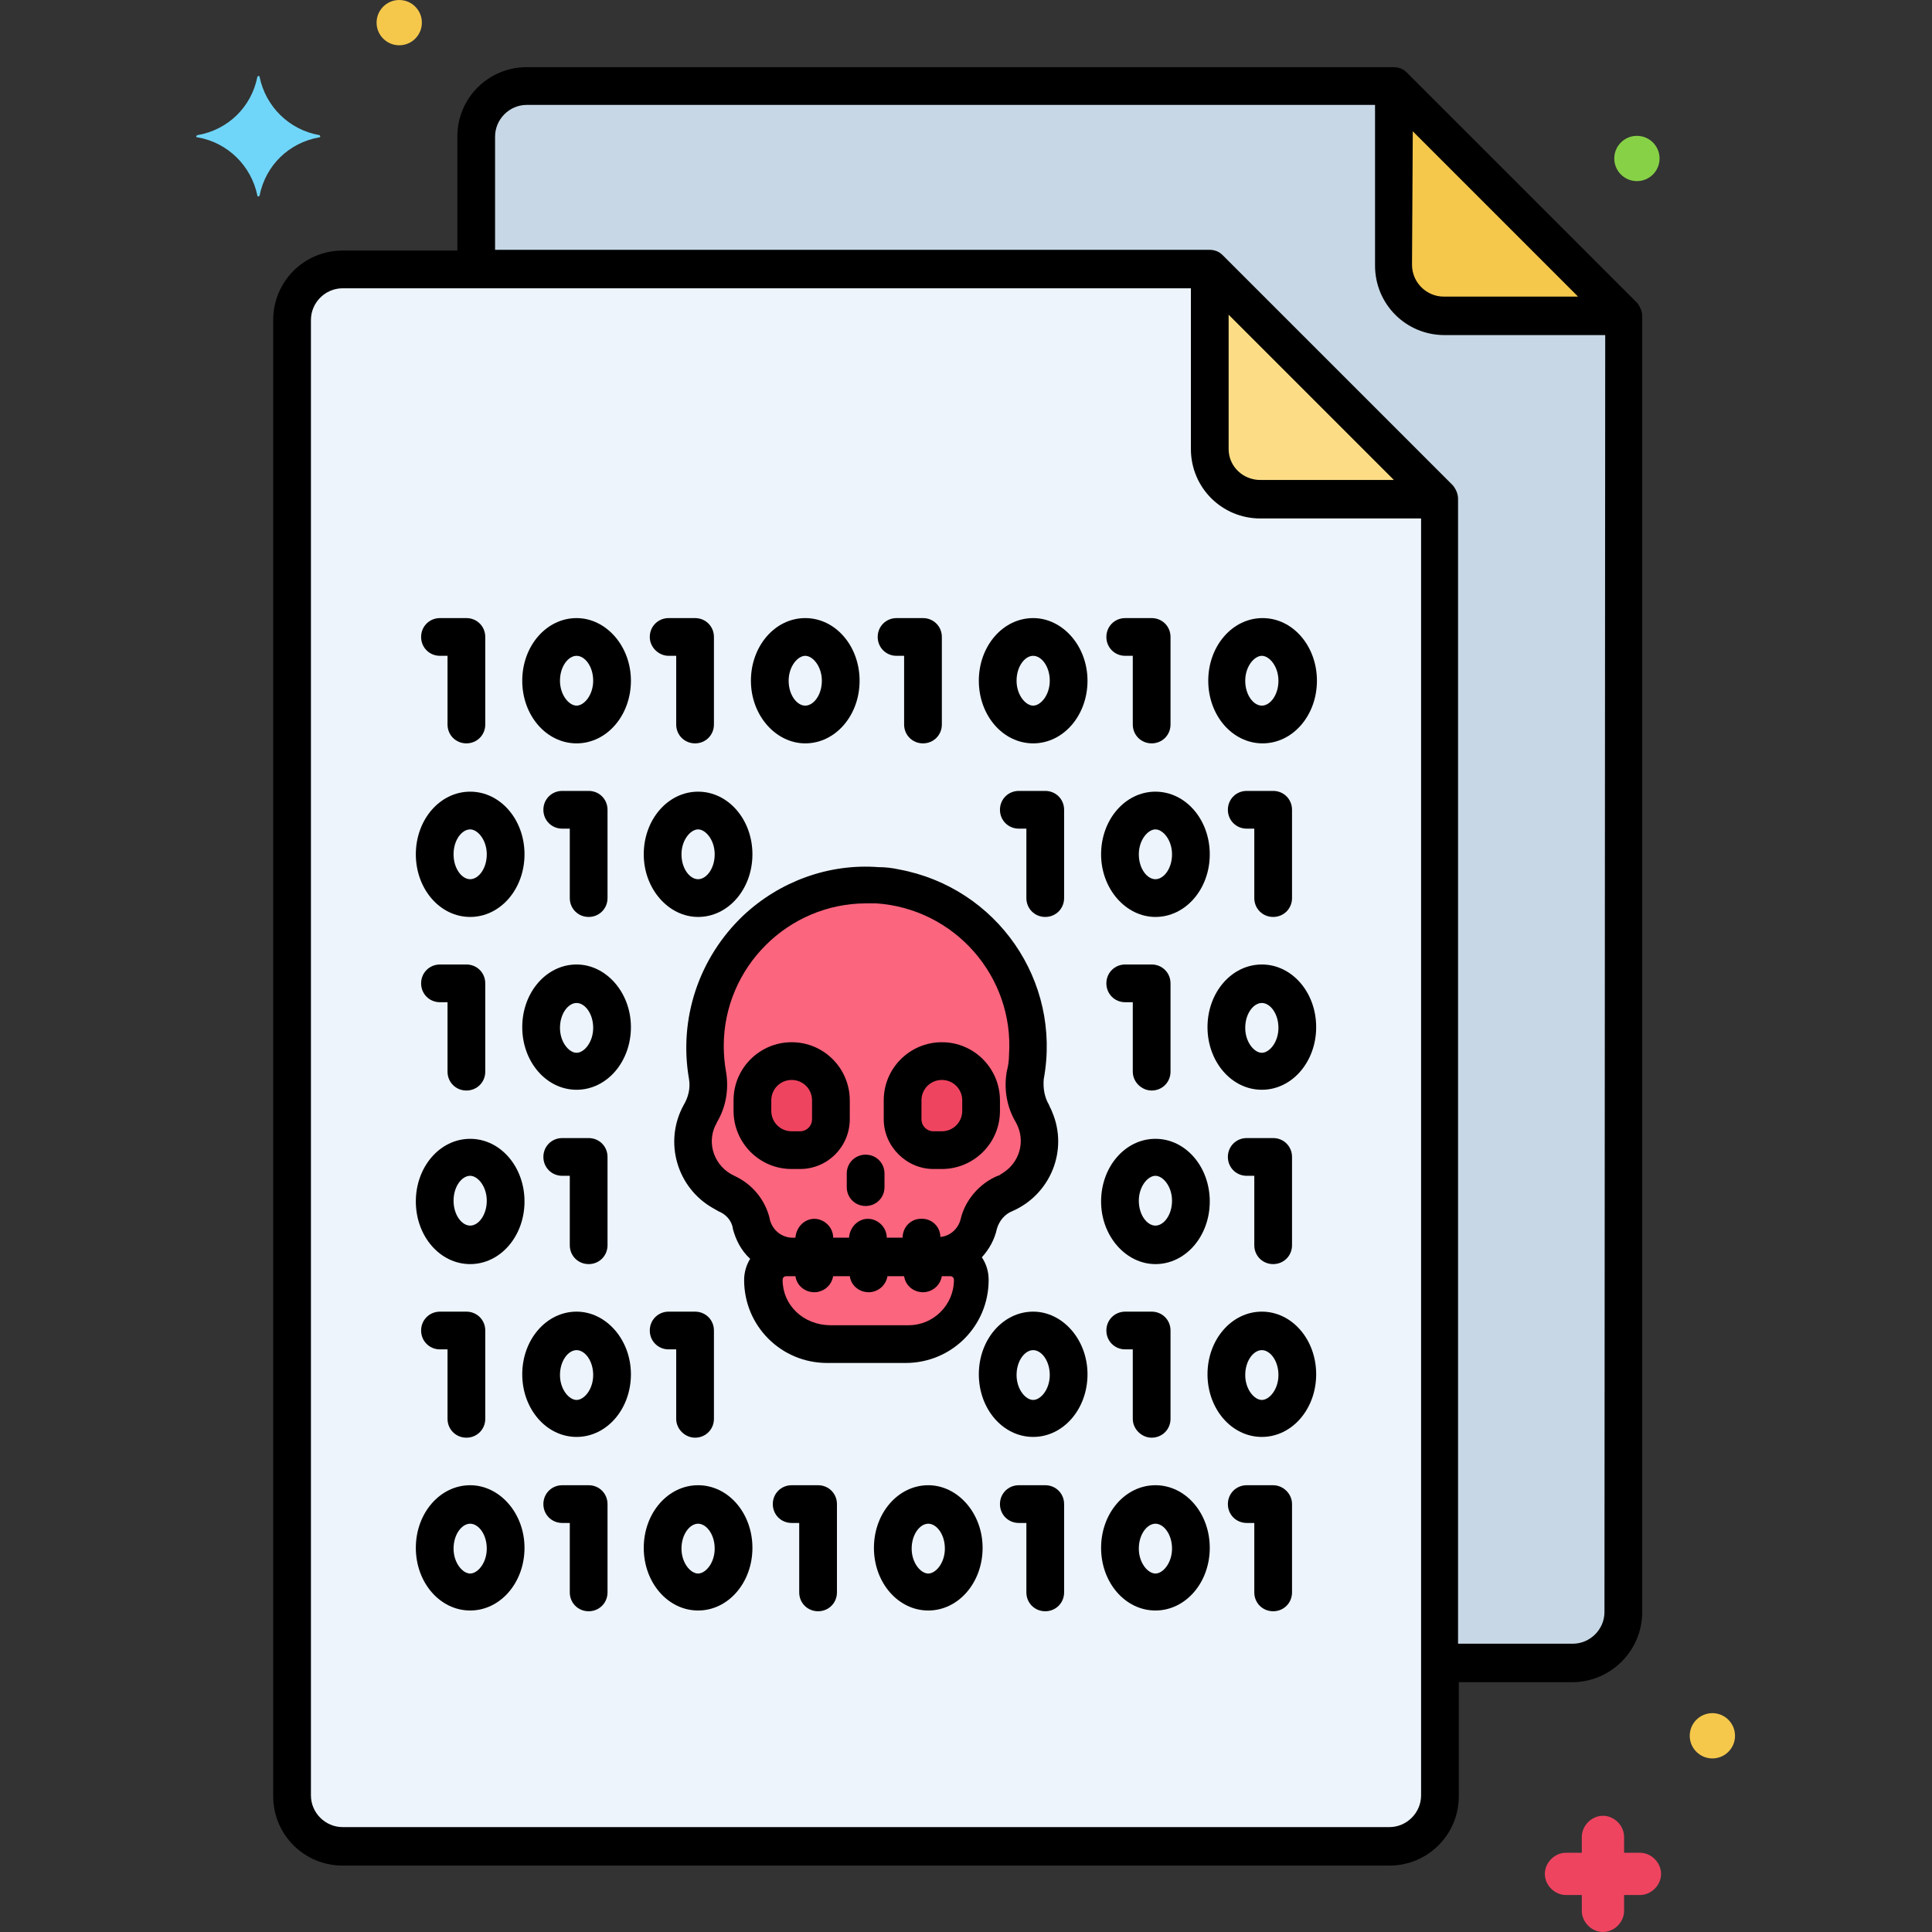 <svg id="Layer_1" enable-background="new 0 0 256 256" height="512" viewBox="0 0 256 256" width="512" xmlns="http://www.w3.org/2000/svg"><rect x="0" y="0" width="256" height="256" fill="#333333" stroke="none"/><g id="Layer_80"><g><path d="m160.3 35.7h-114.9c-3.7 0-6.7 3-6.7 6.7v195.6c0 3.7 3 6.7 6.7 6.7h138.7c3.7 0 6.7-3 6.7-6.7v-171.9z" fill="#edf4fc"/><path d="m184.7 11.4h-114.9c-3.7 0-6.7 3-6.7 6.7v17.6h97.2l30.5 30.5v154.2h17.7c3.7 0 6.7-3 6.7-6.7v-171.8z" fill="#c7d7e5"/><path d="m167 66.1h23.8l-30.5-30.5v23.8c0 3.8 3 6.7 6.7 6.7z" fill="#fcdd86"/><path d="m191.4 41.9h23.8l-30.5-30.5v23.8c0 3.7 3 6.7 6.7 6.7z" fill="#f5c84c"/><path d="m26.2 18.2c4 .7 7.1 3.8 7.9 7.7 0 .1.1.2.2.1.1 0 .1-.1.1-.1.8-4 3.9-7 7.9-7.7.1 0 .2-.1.1-.2 0-.1-.1-.1-.1-.1-4-.7-7.1-3.8-7.9-7.7 0-.1-.1-.2-.2-.1-.1 0-.1.1-.1.1-.8 4-3.9 7-7.9 7.7-.1 0-.2.1-.2.2s.1.1.2.1z" fill="#70d6f9"/><circle cx="52.9" cy="3" fill="#f5c84c" r="3"/><circle cx="216.9" cy="21" fill="#87d147" r="3"/><circle cx="226.9" cy="230" fill="#f5c84c" r="3"/><path d="m207.5 251.1h2.1v2.1c0 1.5 1.3 2.8 2.8 2.8s2.8-1.3 2.8-2.8v-2.1h2.1c1.5 0 2.8-1.3 2.8-2.8s-1.3-2.8-2.8-2.8h-2.1v-2.1c0-1.5-1.3-2.8-2.8-2.8s-2.8 1.3-2.8 2.8v2.1h-2.1c-1.5 0-2.8 1.3-2.8 2.8s1.3 2.8 2.8 2.8z" fill="#ef4460"/><path d="m136.7 147.6c-.9-1.5-1.2-3.3-1-5.1 2.1-11.6-5.6-22.8-17.2-24.9s-22.8 5.6-24.9 17.2c-.5 2.5-.5 5.1 0 7.7.3 1.8-.1 3.5-1 5.1-2 3.7-.7 8.3 3 10.3.2.1.4.2.5.3 1.7.7 2.9 2.2 3.3 4v.1c.6 2.6 2.9 4.4 5.5 4.4h19c2.6 0 4.9-1.8 5.5-4.4.4-1.8 1.7-3.3 3.4-4 3.8-1.7 5.6-6.1 4-9.9.2-.4.1-.6-.1-.8z" fill="#fc657e"/><path d="m125.6 166.6h-21.4c-1.6 0-3 1.3-3 3 0 4.7 3.8 8.5 8.5 8.5h10.3c4.7 0 8.5-3.8 8.5-8.5 0-1.7-1.3-3-2.9-3z" fill="#fc657e"/><path d="m124.8 140.6c-2.9 0-5.2 2.3-5.2 5.2v2.5c0 2.3 1.9 4.1 4.1 4.1h1.1c2.9 0 5.2-2.3 5.2-5.2v-1.4c0-2.9-2.4-5.2-5.2-5.2z" fill="#ef4460"/><path d="m104.9 140.6c2.9 0 5.2 2.3 5.2 5.2v2.5c0 2.3-1.9 4.1-4.1 4.1h-1.1c-2.9 0-5.2-2.3-5.2-5.2v-1.4c0-2.9 2.4-5.2 5.2-5.2z" fill="#ef4460"/><path d="m62.3 121.5c4 0 7.2-3.7 7.2-8.3s-3.2-8.3-7.2-8.3-7.2 3.7-7.2 8.3 3.2 8.3 7.2 8.3zm0-11.6c1 0 2.2 1.4 2.2 3.3s-1.1 3.3-2.2 3.3-2.2-1.4-2.2-3.3 1.1-3.3 2.2-3.3z"/><path d="m78 121.5c1.4 0 2.5-1.1 2.5-2.5v-11.7c0-1.4-1.1-2.5-2.5-2.5h-3.5c-1.4 0-2.5 1.1-2.5 2.5s1.1 2.5 2.5 2.5h1v9.2c0 1.4 1.1 2.5 2.5 2.5z"/><path d="m168.7 121.5c1.4 0 2.5-1.1 2.5-2.5v-11.7c0-1.4-1.1-2.5-2.5-2.5h-3.5c-1.4 0-2.5 1.1-2.5 2.5s1.1 2.5 2.5 2.5h1v9.2c0 1.4 1.1 2.5 2.5 2.5z"/><path d="m92.5 121.5c4 0 7.2-3.7 7.2-8.3s-3.2-8.3-7.2-8.3-7.2 3.7-7.2 8.3 3.3 8.3 7.2 8.3zm0-11.6c1 0 2.2 1.4 2.2 3.3s-1.1 3.3-2.2 3.3-2.2-1.4-2.2-3.3 1.2-3.3 2.2-3.3z"/><path d="m138.5 121.5c1.4 0 2.5-1.1 2.5-2.5v-11.7c0-1.4-1.1-2.5-2.5-2.5h-3.5c-1.4 0-2.5 1.1-2.5 2.5s1.1 2.5 2.5 2.5h1v9.2c0 1.4 1.1 2.5 2.5 2.5z"/><path d="m153.1 121.5c4 0 7.2-3.7 7.2-8.3s-3.2-8.3-7.2-8.3-7.2 3.7-7.2 8.3 3.3 8.3 7.2 8.3zm0-11.6c1 0 2.2 1.4 2.2 3.3s-1.1 3.3-2.2 3.3-2.2-1.4-2.2-3.3 1.2-3.3 2.2-3.3z"/><path d="m62.3 167.5c4 0 7.2-3.7 7.2-8.3s-3.2-8.3-7.2-8.3-7.2 3.7-7.2 8.3 3.2 8.3 7.2 8.3zm0-11.7c1 0 2.2 1.4 2.2 3.3s-1.1 3.3-2.2 3.3-2.2-1.4-2.2-3.3 1.1-3.3 2.2-3.3z"/><path d="m78 167.5c1.4 0 2.5-1.1 2.5-2.5v-11.7c0-1.4-1.1-2.5-2.5-2.5h-3.5c-1.4 0-2.5 1.1-2.5 2.5s1.1 2.5 2.5 2.5h1v9.2c0 1.4 1.1 2.5 2.5 2.5z"/><path d="m168.7 167.5c1.4 0 2.5-1.1 2.5-2.5v-11.7c0-1.4-1.1-2.5-2.5-2.5h-3.5c-1.4 0-2.5 1.1-2.5 2.5s1.1 2.5 2.5 2.5h1v9.2c0 1.4 1.1 2.5 2.5 2.5z"/><path d="m153.1 167.5c4 0 7.2-3.7 7.2-8.3s-3.2-8.3-7.2-8.3-7.2 3.7-7.2 8.3 3.3 8.3 7.2 8.3zm0-11.7c1 0 2.2 1.4 2.2 3.3s-1.1 3.3-2.2 3.3-2.2-1.4-2.2-3.3 1.2-3.3 2.2-3.3z"/><path d="m76.4 81.9c-4 0-7.2 3.7-7.2 8.3s3.2 8.3 7.2 8.3 7.2-3.7 7.2-8.3-3.3-8.3-7.2-8.3zm0 11.6c-1 0-2.2-1.4-2.2-3.3s1.1-3.3 2.2-3.3 2.2 1.4 2.2 3.3-1.2 3.3-2.2 3.3z"/><path d="m88.6 86.9h1v9.1c0 1.4 1.1 2.5 2.5 2.5s2.5-1.1 2.5-2.5v-11.6c0-1.4-1.1-2.5-2.5-2.5h-3.5c-1.4 0-2.5 1.1-2.5 2.5s1.2 2.5 2.5 2.5z"/><path d="m106.7 98.5c4 0 7.2-3.7 7.2-8.3s-3.2-8.3-7.2-8.3-7.2 3.7-7.2 8.3 3.3 8.3 7.2 8.3zm0-11.6c1 0 2.2 1.4 2.2 3.3s-1.1 3.3-2.2 3.3-2.2-1.4-2.2-3.3 1.2-3.3 2.2-3.3z"/><path d="m58.3 86.9h1v9.1c0 1.4 1.1 2.5 2.5 2.5s2.5-1.1 2.5-2.5v-11.6c0-1.4-1.1-2.5-2.5-2.5h-3.5c-1.4 0-2.5 1.1-2.5 2.5s1.1 2.5 2.5 2.5z"/><path d="m136.9 81.9c-4 0-7.2 3.7-7.2 8.3s3.2 8.3 7.2 8.3 7.2-3.7 7.2-8.3-3.3-8.3-7.2-8.3zm0 11.6c-1 0-2.2-1.4-2.2-3.3s1.1-3.3 2.2-3.3 2.2 1.4 2.2 3.3-1.2 3.3-2.2 3.3z"/><path d="m149.1 86.9h1v9.1c0 1.4 1.1 2.5 2.5 2.5s2.5-1.1 2.5-2.5v-11.6c0-1.4-1.1-2.5-2.5-2.5h-3.5c-1.4 0-2.5 1.1-2.5 2.5s1.1 2.5 2.5 2.5z"/><path d="m160.1 90.2c0 4.6 3.2 8.3 7.2 8.3s7.2-3.7 7.2-8.3-3.2-8.3-7.2-8.3-7.2 3.7-7.2 8.3zm7.1-3.3c1 0 2.2 1.4 2.2 3.3s-1.1 3.3-2.2 3.3-2.2-1.4-2.2-3.3 1.2-3.3 2.2-3.3z"/><path d="m118.8 86.9h1v9.1c0 1.4 1.1 2.5 2.5 2.5s2.5-1.1 2.5-2.5v-11.6c0-1.4-1.1-2.5-2.5-2.5h-3.5c-1.4 0-2.5 1.1-2.5 2.5s1.1 2.5 2.5 2.5z"/><path d="m76.4 127.8c-4 0-7.2 3.7-7.2 8.3s3.2 8.3 7.2 8.3 7.2-3.7 7.2-8.3-3.3-8.3-7.2-8.3zm0 11.7c-1 0-2.2-1.4-2.2-3.3s1.1-3.3 2.2-3.3 2.2 1.4 2.2 3.3-1.2 3.3-2.2 3.3z"/><path d="m61.8 144.5c1.4 0 2.5-1.1 2.5-2.5v-11.7c0-1.4-1.1-2.5-2.5-2.5h-3.5c-1.4 0-2.5 1.1-2.5 2.5s1.1 2.5 2.5 2.5h1v9.2c0 1.4 1.1 2.5 2.5 2.5z"/><path d="m152.6 144.5c1.4 0 2.5-1.1 2.5-2.5v-11.7c0-1.4-1.1-2.5-2.5-2.5h-3.5c-1.4 0-2.5 1.1-2.5 2.5s1.1 2.5 2.5 2.5h1v9.2c0 1.4 1.2 2.5 2.5 2.5z"/><path d="m167.2 127.8c-4 0-7.2 3.7-7.2 8.3s3.2 8.3 7.2 8.3 7.2-3.7 7.2-8.3-3.2-8.3-7.2-8.3zm0 11.7c-1 0-2.2-1.4-2.2-3.3s1.1-3.3 2.2-3.3 2.2 1.4 2.2 3.3-1.2 3.3-2.2 3.3z"/><path d="m62.3 196.8c-4 0-7.2 3.7-7.2 8.3s3.2 8.3 7.2 8.3 7.2-3.7 7.2-8.3-3.3-8.3-7.2-8.3zm0 11.7c-1 0-2.2-1.4-2.2-3.3s1.1-3.3 2.2-3.3 2.2 1.4 2.2 3.3-1.2 3.3-2.2 3.3z"/><path d="m78 196.8h-3.5c-1.4 0-2.5 1.1-2.5 2.5s1.1 2.5 2.5 2.5h1v9.2c0 1.4 1.1 2.5 2.5 2.5s2.5-1.1 2.5-2.5v-11.7c0-1.4-1.1-2.5-2.5-2.5z"/><path d="m168.7 196.8h-3.5c-1.4 0-2.5 1.1-2.5 2.5s1.1 2.5 2.5 2.5h1v9.2c0 1.4 1.1 2.5 2.5 2.5s2.5-1.1 2.5-2.5v-11.7c0-1.4-1.2-2.5-2.5-2.5z"/><path d="m92.5 196.8c-4 0-7.2 3.7-7.2 8.3s3.2 8.3 7.2 8.3 7.2-3.7 7.2-8.3-3.2-8.3-7.2-8.3zm0 11.7c-1 0-2.2-1.4-2.2-3.3s1.1-3.3 2.2-3.3 2.2 1.4 2.2 3.3-1.2 3.3-2.2 3.3z"/><path d="m138.5 196.8h-3.5c-1.4 0-2.5 1.1-2.5 2.5s1.1 2.5 2.5 2.5h1v9.2c0 1.4 1.1 2.5 2.5 2.5s2.5-1.1 2.5-2.5v-11.7c0-1.4-1.1-2.5-2.5-2.5z"/><path d="m153.1 196.8c-4 0-7.2 3.7-7.2 8.3s3.2 8.3 7.2 8.3 7.2-3.7 7.2-8.3-3.2-8.3-7.2-8.3zm0 11.7c-1 0-2.2-1.4-2.2-3.3s1.1-3.3 2.2-3.3 2.2 1.4 2.2 3.3-1.2 3.3-2.2 3.3z"/><path d="m108.4 196.8h-3.5c-1.4 0-2.5 1.1-2.5 2.5s1.1 2.5 2.5 2.5h1v9.2c0 1.4 1.1 2.5 2.5 2.5s2.5-1.1 2.5-2.5v-11.7c0-1.4-1.1-2.5-2.5-2.5z"/><path d="m123 196.8c-4 0-7.2 3.7-7.2 8.3s3.2 8.3 7.2 8.3 7.2-3.7 7.2-8.3-3.3-8.3-7.2-8.3zm0 11.7c-1 0-2.2-1.4-2.2-3.3s1.1-3.3 2.2-3.3 2.2 1.4 2.2 3.3-1.2 3.3-2.2 3.3z"/><path d="m76.4 173.8c-4 0-7.2 3.7-7.2 8.3s3.2 8.3 7.2 8.3 7.2-3.7 7.2-8.3-3.3-8.3-7.2-8.3zm0 11.7c-1 0-2.2-1.4-2.2-3.3s1.1-3.3 2.2-3.3 2.2 1.4 2.2 3.3-1.2 3.3-2.2 3.3z"/><path d="m92.1 190.5c1.4 0 2.5-1.1 2.5-2.5v-11.7c0-1.4-1.1-2.5-2.5-2.5h-3.5c-1.4 0-2.5 1.1-2.5 2.5s1.1 2.5 2.5 2.5h1v9.2c0 1.4 1.2 2.5 2.5 2.5z"/><path d="m61.8 190.5c1.4 0 2.5-1.1 2.5-2.5v-11.7c0-1.4-1.1-2.5-2.5-2.5h-3.5c-1.4 0-2.5 1.1-2.5 2.5s1.1 2.5 2.5 2.5h1v9.2c0 1.4 1.1 2.5 2.5 2.5z"/><path d="m136.9 173.8c-4 0-7.2 3.7-7.2 8.3s3.2 8.3 7.2 8.3 7.2-3.7 7.2-8.3-3.3-8.3-7.2-8.3zm0 11.7c-1 0-2.2-1.4-2.2-3.3s1.1-3.3 2.2-3.3 2.2 1.4 2.2 3.3-1.2 3.3-2.2 3.3z"/><path d="m152.6 190.5c1.4 0 2.5-1.1 2.5-2.5v-11.7c0-1.4-1.1-2.5-2.5-2.5h-3.5c-1.4 0-2.5 1.1-2.5 2.5s1.1 2.5 2.5 2.5h1v9.2c0 1.4 1.2 2.5 2.5 2.5z"/><path d="m167.2 173.8c-4 0-7.2 3.7-7.2 8.3s3.2 8.3 7.2 8.3 7.2-3.7 7.2-8.3-3.2-8.3-7.2-8.3zm0 11.7c-1 0-2.2-1.4-2.2-3.3s1.1-3.3 2.2-3.3 2.2 1.4 2.2 3.3-1.2 3.3-2.2 3.3z"/><path d="m120 180.6c6.1 0 11-4.9 11-11 0-1.1-.3-2.1-.9-3 1-1.1 1.7-2.4 2-3.8.3-1 1-1.9 2-2.3 5.1-2.2 7.5-8.1 5.3-13.2-.1-.3-.3-.6-.4-.9-.6-1-.8-2.2-.7-3.4 2.4-13-6.2-25.4-19.2-27.8-.9-.2-1.8-.3-2.7-.3-6.6-.5-13.1 1.9-17.9 6.4-5.9 5.6-8.6 13.7-7.2 21.7.2 1.2-.1 2.4-.7 3.4-2.7 4.9-.9 11 3.9 13.7.2.1.5.3.7.4 1 .4 1.7 1.2 1.9 2.2v.1c.4 1.5 1.1 2.9 2.3 4-.5.8-.8 1.8-.8 2.8 0 6.1 4.9 11 11 11zm-18-19v-.1c-.6-2.5-2.3-4.6-4.7-5.7-2.6-1.2-3.7-4.2-2.5-6.7.1-.1.1-.2.2-.4 1.2-2 1.6-4.4 1.2-6.7-.2-1.1-.3-2.3-.3-3.4 0-10.4 8.5-18.9 18.9-18.9h1.3c10.4.7 18.3 9.7 17.6 20.1 0 .7-.1 1.4-.3 2.2-.4 2.3 0 4.7 1.2 6.7 1.4 2.5.5 5.5-2 6.9-.1.1-.3.2-.4.2-2.4 1-4.3 3.2-4.9 5.7-.3 1.3-1.4 2.3-2.7 2.4 0-1.4-1.2-2.5-2.6-2.4-1.3 0-2.4 1.1-2.4 2.5h-2.1c0-1.4-1.2-2.5-2.5-2.5s-2.4 1.1-2.5 2.5h-2.1c0-1.4-1.2-2.5-2.5-2.5s-2.4 1.1-2.5 2.5h-.1c-1.6.1-2.9-.9-3.3-2.4zm1.7 8c0-.3.2-.5.5-.5h1.2c.2 1.4 1.5 2.3 2.9 2.1 1.1-.2 1.9-1 2.1-2.1h2.2c.2 1.4 1.5 2.3 2.9 2.1 1.1-.2 1.9-1 2.1-2.1h2.2c.2 1.4 1.5 2.3 2.9 2.1 1.1-.2 1.9-1 2.1-2.1h1.1c.3 0 .5.2.5.5 0 3.3-2.7 6-6 6h-10.3c-3.7 0-6.4-2.7-6.4-6z"/><path d="m112.2 157.3c0 1.4 1.1 2.5 2.5 2.5s2.5-1.1 2.5-2.5v-1.8c0-1.4-1.1-2.5-2.5-2.5s-2.5 1.1-2.5 2.5z"/><path d="m123.7 154.9h1.1c4.2 0 7.7-3.4 7.7-7.7v-1.4c0-4.2-3.4-7.7-7.7-7.7-4.2 0-7.7 3.4-7.7 7.7v2.5c0 3.6 3 6.6 6.6 6.6zm-1.6-9.1c0-1.5 1.2-2.7 2.7-2.7s2.7 1.2 2.7 2.7v1.4c0 1.5-1.2 2.7-2.7 2.7h-1.1c-.9 0-1.6-.7-1.6-1.6z"/><path d="m112.6 148.3v-2.5c0-4.2-3.4-7.7-7.7-7.7-4.2 0-7.7 3.4-7.7 7.7v1.4c0 4.2 3.4 7.7 7.7 7.7h1.1c3.7 0 6.6-3 6.6-6.6zm-10.4-1.1v-1.4c0-1.5 1.2-2.7 2.7-2.7s2.7 1.2 2.7 2.7v2.5c0 .9-.7 1.6-1.6 1.6h-1.1c-1.5 0-2.7-1.2-2.7-2.7z"/><path d="m217.6 213.6v-171.7c0-.7-.3-1.3-.7-1.8l-30.5-30.5c-.5-.5-1.1-.7-1.8-.7h-114.8c-5.1 0-9.2 4.1-9.2 9.2v15.1h-15.2c-5.1 0-9.2 4.1-9.2 9.2v195.6c0 5.1 4.1 9.2 9.2 9.2h138.7c5.1 0 9.2-4.1 9.2-9.2v-15.1h15.2c5-.1 9.1-4.2 9.1-9.3zm-30.4-196.2 21.9 21.9h-17.8c-2.3 0-4.2-1.9-4.2-4.2zm1.1 220.5c0 2.3-1.9 4.2-4.2 4.2h-138.7c-2.3 0-4.2-1.9-4.2-4.2v-195.5c0-2.3 1.9-4.2 4.2-4.2h112.4v21.3c0 5.1 4.1 9.2 9.2 9.2h21.3zm-25.5-178.4v-17.8l21.9 21.9h-17.7c-2.3 0-4.2-1.8-4.2-4.1zm49.8 154.1c0 2.3-1.9 4.2-4.2 4.2h-15.2v-151.7c0-.7-.3-1.3-.7-1.8l-30.5-30.5c-.5-.5-1.1-.7-1.8-.7h-94.6v-15c0-2.3 1.9-4.2 4.2-4.2h112.4v21.3c0 5.1 4.1 9.2 9.2 9.2h21.3z"/></g></g></svg>
